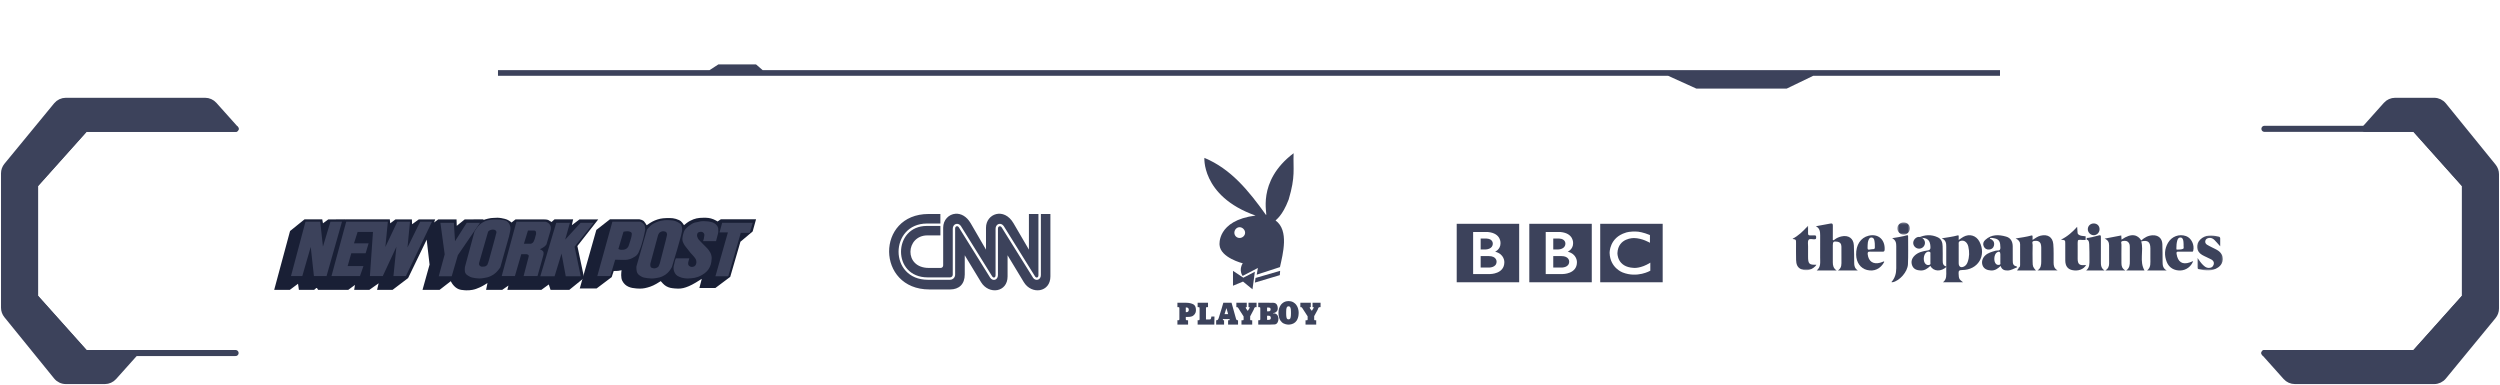<?xml version="1.0" encoding="UTF-8"?>
<svg width="1240px" height="191px" viewBox="0 0 1240 191" version="1.1" xmlns="http://www.w3.org/2000/svg" xmlns:xlink="http://www.w3.org/1999/xlink">
    <title>BRAND LOGOS</title>
    <defs>
        <polygon id="path-1" points="0.07 0.104 12.858 0.104 12.858 17.477 0.07 17.477"></polygon>
        <polygon id="path-3" points="0 0.276 12.04 0.276 12.04 22.384 0 22.384"></polygon>
        <polygon id="path-5" points="0.444 0.319 6.653 0.319 6.653 6.424 0.444 6.424"></polygon>
    </defs>
    <g id="Page-1" stroke="none" stroke-width="1" fill="none" fill-rule="evenodd">
        <g id="Tokyo-Realtime-Credits-V2" transform="translate(-81, -2608)">
            <g id="BRAND-LOGOS" transform="translate(83, 2608)">
                <g id="LOGOS" transform="translate(133.75, 76)">
                    <g id="Playboy_logo" transform="translate(448.25, 0)" fill="#3C425B" fill-rule="nonzero">
                        <polygon id="rabbit3" points="32.696 61.74 27.676 58.408 27.565 58.333 27.565 58.469 27.565 65.612 27.565 65.723 27.669 65.678 32.542 63.658 37.13 67.419 37.224 67.5 37.248 67.374 38.4 58.919 38.424 58.779 38.296 58.846"></polygon>
                        <polygon id="rabbit2" points="38.794 61.857 38.788 61.857 38.741 61.872 38.734 61.926 38.439 64.053 38.424 64.167 38.528 64.137 50.739 60.481 50.793 60.475 50.793 60.42 50.943 58.442 50.953 58.333 50.847 58.365"></polygon>
                        <path d="M55.177,22.969 C58.633,11.412 57.337,7.945 57.625,0 C38.899,14.157 44.949,30.913 43.941,30.624 C35.154,18.347 26.512,7.801 13.405,2.311 C13.405,1.012 11.242,21.235 38.753,30.913 C19.452,33.369 20.893,45.502 20.893,45.502 C21.325,51.859 32.416,54.604 32.416,54.604 C30.255,57.782 32.272,61.105 32.416,60.816 L32.418,60.816 C34.29,59.805 37.748,58.072 39.909,56.917 L39.332,60.238 L50.856,56.483 C52.296,49.982 55.465,38.281 48.695,33.37 C48.695,33.081 52.008,31.347 55.177,22.969 Z M30.833,42.037 C29.393,42.037 28.241,40.881 28.241,39.436 C28.241,37.992 29.393,36.691 30.833,36.691 C32.273,36.691 33.57,37.992 33.57,39.436 C33.57,40.88 32.274,42.037 30.833,42.037 Z" id="rabbit"></path>
                        <path d="M35.262,76.339 L35.502,76.339 C35.592,76.339 35.668,76.339 35.742,76.355 C35.803,76.37 35.848,76.431 35.848,76.507 C35.848,76.522 35.848,76.554 35.832,76.569 C35.832,76.584 35.832,76.615 35.817,76.63 L35.817,76.66 C35.817,76.676 35.803,76.676 35.803,76.691 C35.787,76.706 35.787,76.737 35.787,76.752 C35.773,76.767 35.773,76.782 35.773,76.782 L34.946,78.159 L34.856,78.159 L34.105,77.15 C33.984,76.998 33.954,76.844 33.924,76.752 C33.879,76.66 33.864,76.584 33.864,76.507 C33.864,76.431 33.893,76.384 33.954,76.37 C33.999,76.339 34.074,76.339 34.15,76.339 L34.39,76.339 L34.39,74.167 L29.235,74.167 L29.235,76.339 L29.37,76.339 C29.641,76.339 29.836,76.384 29.956,76.492 C30.077,76.599 30.197,76.737 30.287,76.92 C30.302,76.951 30.302,76.967 30.317,76.998 C30.332,77.013 30.347,77.043 30.362,77.058 L31.369,78.68 L32.827,80.945 L32.842,82.231 L32.842,82.338 C32.842,82.566 32.797,82.704 32.722,82.766 C32.631,82.812 32.557,82.843 32.467,82.843 L31.775,82.843 L31.775,85 L37.096,85 L37.096,82.843 L36.404,82.843 C36.328,82.843 36.254,82.812 36.179,82.766 C36.119,82.736 36.088,82.598 36.088,82.384 L36.088,80.898 L37.831,77.609 C37.907,77.456 37.937,77.288 37.998,77.166 C38.042,77.028 38.087,76.92 38.132,76.829 C38.207,76.66 38.298,76.522 38.403,76.446 C38.493,76.37 38.659,76.339 38.854,76.339 L39.259,76.339 L39.259,74.167 L35.262,74.167 L35.262,76.339 L35.262,76.339 Z" id="y_1_"></path>
                        <path d="M46.102,82.352 C45.962,82.49 45.807,82.581 45.634,82.611 C45.542,82.627 45.463,82.642 45.385,82.642 L44.467,82.642 L44.467,80.609 L45.323,80.609 C45.62,80.609 45.869,80.7 46.056,80.883 C46.227,81.051 46.319,81.326 46.319,81.679 C46.319,81.984 46.257,82.214 46.102,82.352 M44.467,76.523 L44.872,76.523 C45.246,76.523 45.572,76.57 45.822,76.662 C46.086,76.768 46.227,77.029 46.227,77.457 C46.227,77.702 46.149,77.932 46.009,78.145 C45.853,78.344 45.588,78.436 45.183,78.436 L44.467,78.436 L44.467,76.523 L44.467,76.523 Z M47.596,79.4 L47.41,79.4 L47.41,79.262 L47.487,79.262 C48.063,79.262 48.593,79.048 49.06,78.635 C49.542,78.222 49.775,77.657 49.775,76.907 C49.775,75.79 49.32,74.771 48.59,74.425 C47.834,74.066 47.05,74.186 46.133,74.184 C45.916,74.169 45.713,74.169 45.496,74.169 L40.094,74.169 L40.094,76.341 L40.576,76.341 C40.732,76.341 40.857,76.356 40.951,76.418 C41.059,76.462 41.106,76.647 41.106,76.953 L41.106,82.214 C41.106,82.52 41.059,82.704 40.951,82.764 C40.857,82.811 40.732,82.842 40.576,82.842 C40.562,82.842 40.546,82.826 40.546,82.826 L40.094,82.842 L40.094,84.998 L44.343,84.998 C44.343,84.998 47.185,85.021 48.293,84.914 C49.478,84.799 50.118,83.529 50.118,82.061 C50.118,81.372 49.9,80.746 49.495,80.209 C49.09,79.675 48.452,79.4 47.596,79.4" id="b"></path>
                        <path d="M56.317,79.701 C56.317,80.472 56.243,81.117 56.096,81.636 C55.948,82.154 55.623,82.406 55.121,82.406 C54.62,82.406 54.295,82.154 54.147,81.636 C54,81.117 53.941,80.472 53.941,79.701 L53.941,78.679 C53.941,77.579 54.029,76.871 54.207,76.542 C54.383,76.211 54.59,76.006 54.811,75.959 C54.871,75.944 54.915,75.944 54.974,75.944 L55.284,75.944 C55.328,75.944 55.387,75.944 55.431,75.959 C55.653,76.006 55.859,76.211 56.037,76.542 C56.229,76.871 56.317,77.579 56.317,78.679 L56.317,79.698 L56.317,79.701 Z M59.86,77.123 C59.772,76.824 59.668,76.526 59.536,76.226 C59.403,75.927 59.24,75.644 59.049,75.378 C58.812,75.016 58.562,74.733 58.28,74.497 C58.015,74.261 57.735,74.057 57.454,73.899 C57.011,73.664 56.584,73.506 56.169,73.443 C55.742,73.365 55.402,73.333 55.121,73.333 C54.841,73.333 54.487,73.365 54.073,73.443 C53.645,73.522 53.217,73.679 52.76,73.916 C52.494,74.088 52.229,74.277 51.948,74.513 C51.682,74.748 51.432,75.031 51.195,75.378 C51.003,75.644 50.84,75.927 50.723,76.226 C50.59,76.526 50.472,76.824 50.383,77.123 C50.28,77.484 50.206,77.831 50.177,78.176 C50.133,78.538 50.118,78.868 50.118,79.183 C50.118,79.466 50.133,79.843 50.177,80.299 C50.235,80.771 50.339,81.243 50.501,81.746 C50.574,81.966 50.664,82.185 50.767,82.406 C50.871,82.643 50.988,82.862 51.136,83.066 C51.564,83.695 52.11,84.168 52.774,84.482 C53.439,84.78 54.118,84.969 54.826,85 L55.417,85 C56.125,84.969 56.804,84.78 57.468,84.482 C58.133,84.168 58.68,83.695 59.108,83.066 C59.255,82.862 59.373,82.643 59.476,82.406 C59.58,82.185 59.668,81.966 59.741,81.746 C59.904,81.243 60.022,80.771 60.067,80.299 C60.111,79.843 60.141,79.466 60.141,79.183 C60.141,78.868 60.111,78.538 60.082,78.176 C60.037,77.831 59.964,77.484 59.86,77.123" id="o"></path>
                        <path d="M67.023,74.167 L67.023,76.34 L67.249,76.34 C67.338,76.34 67.414,76.34 67.489,76.355 C67.564,76.37 67.594,76.432 67.594,76.508 L67.594,76.569 C67.578,76.584 67.578,76.615 67.578,76.63 C67.578,76.645 67.564,76.645 67.564,76.661 C67.564,76.675 67.564,76.675 67.549,76.692 C67.549,76.707 67.534,76.737 67.534,76.753 C67.534,76.768 67.518,76.783 67.518,76.783 L66.708,78.114 L66.619,78.114 L65.853,77.151 C65.733,76.997 65.703,76.845 65.674,76.753 C65.628,76.661 65.613,76.584 65.613,76.508 C65.613,76.432 65.643,76.386 65.703,76.37 C65.763,76.34 65.823,76.34 65.898,76.34 L66.153,76.34 L66.153,74.167 L60.976,74.167 L60.976,76.34 L61.127,76.34 C61.396,76.34 61.591,76.386 61.712,76.492 C61.832,76.599 61.937,76.737 62.026,76.921 C62.041,76.952 62.056,76.966 62.056,76.997 C62.071,77.013 62.087,77.043 62.102,77.059 L64.592,80.915 L64.592,82.338 C64.592,82.567 64.547,82.705 64.473,82.766 C64.397,82.813 64.308,82.843 64.216,82.843 L63.542,82.843 L63.542,85 L68.839,85 L68.839,82.843 L68.163,82.843 C68.073,82.843 67.999,82.813 67.939,82.766 C67.863,82.736 67.833,82.598 67.833,82.384 L67.833,80.808 L69.574,77.609 C69.649,77.457 69.695,77.289 69.74,77.165 C69.784,77.028 69.829,76.921 69.874,76.83 C69.949,76.661 70.039,76.523 70.144,76.447 C70.249,76.37 70.399,76.34 70.594,76.34 L71,76.34 L71,74.167 L67.023,74.167 L67.023,74.167 Z" id="y"></path>
                        <path d="M24.267,79.813 L23.367,79.813 L24.251,76.967 L24.372,76.967 L25.151,79.813 L24.265,79.813 L24.267,79.813 Z M29.335,82.673 C29.231,82.566 29.141,82.368 29.051,82.092 C29.036,82.062 29.036,82.031 29.021,82.001 C29.021,81.97 29.006,81.939 29.006,81.909 L26.846,74.167 L22.766,74.167 L21.927,77.058 L20.517,81.633 C20.502,81.679 20.487,81.725 20.457,81.786 C20.442,81.831 20.427,81.893 20.412,81.94 C20.352,82.107 20.262,82.261 20.157,82.414 C20.127,82.46 20.097,82.505 20.067,82.552 C19.917,82.735 19.707,82.842 19.437,82.842 L19.212,82.842 L19.212,85 L23.142,85 L23.142,82.842 L22.991,82.842 C22.842,82.842 22.751,82.827 22.692,82.811 C22.631,82.796 22.586,82.781 22.572,82.75 C22.541,82.719 22.527,82.673 22.527,82.628 C22.527,82.566 22.541,82.505 22.557,82.444 L22.617,82.245 L25.841,82.245 L25.901,82.597 C25.901,82.613 25.901,82.628 25.916,82.628 L25.916,82.658 C25.916,82.75 25.886,82.796 25.811,82.811 C25.736,82.827 25.661,82.842 25.571,82.842 L25.136,82.842 L25.136,85 L30.071,85 L30.071,82.842 L29.845,82.842 C29.621,82.842 29.456,82.781 29.335,82.673" id="a"></path>
                        <path d="M5.419,78.406 C5.271,78.574 5.125,78.697 4.948,78.758 C4.845,78.773 4.727,78.803 4.624,78.819 C4.521,78.819 4.447,78.834 4.374,78.834 L4.153,78.834 L4.153,76.508 L4.462,76.508 C4.889,76.508 5.198,76.615 5.375,76.846 C5.552,77.059 5.64,77.319 5.64,77.625 C5.64,77.977 5.566,78.237 5.419,78.406 M7.819,74.901 C6.906,74.472 5.905,74.228 4.8,74.182 C4.653,74.167 4.506,74.167 4.358,74.167 L0,74.167 L0,76.34 L0.427,76.34 C0.648,76.34 0.78,76.37 0.854,76.447 C0.928,76.523 0.972,76.692 0.972,76.952 L0.972,82.216 C0.972,82.476 0.928,82.645 0.854,82.721 C0.781,82.797 0.648,82.843 0.427,82.843 L0,82.827 L0,85 L5.287,85 L5.287,82.842 L4.698,82.842 C4.462,82.842 4.315,82.781 4.256,82.689 C4.182,82.597 4.153,82.444 4.153,82.215 L4.153,81.19 L5.271,81.19 C6.45,81.19 7.318,80.975 7.878,80.532 C8.423,80.102 8.791,79.613 8.982,79.093 C9.056,78.863 9.114,78.634 9.144,78.42 C9.174,78.206 9.188,78.006 9.188,77.823 C9.188,76.308 8.732,75.344 7.819,74.899" id="p"></path>
                        <path d="M16.791,81.313 C16.777,81.419 16.762,81.496 16.747,81.572 C16.66,81.986 16.557,82.231 16.425,82.322 C16.308,82.414 16.058,82.46 15.676,82.46 L14.164,82.46 L14.164,76.921 C14.164,76.661 14.193,76.492 14.267,76.431 C14.325,76.37 14.443,76.34 14.633,76.34 L15.176,76.34 L15.176,74.167 L10.024,74.167 L10.024,76.34 L10.464,76.34 C10.729,76.34 10.875,76.401 10.934,76.508 C10.978,76.645 10.993,76.797 10.993,76.951 L10.993,82.215 C10.993,82.369 10.978,82.521 10.92,82.673 C10.875,82.781 10.729,82.842 10.464,82.842 L10.024,82.827 L10.024,85 L18.304,85 L18.376,81.006 L16.835,81.006 C16.821,81.129 16.806,81.221 16.791,81.313" id="l"></path>
                    </g>
                    <g id="CNN_logo" transform="translate(305.25, 30)" fill="#3C425B" fill-rule="nonzero">
                        <path d="M32.934,0.018 C29.62,0.254 26.813,3.038 26.813,6.963 L26.813,25.64 C26.813,26.316 26.312,26.897 25.58,26.897 L19.739,26.897 C7.096,26.912 8.218,10.773 18.982,10.753 L25.439,10.753 L25.439,6.062 L18.747,6.062 C14.46,6.062 11.282,7.66 9.136,10.042 C6.991,12.426 5.912,15.635 5.907,18.835 C5.902,22.034 6.965,25.224 9.161,27.607 C11.357,29.985 14.676,31.588 19.223,31.588 L30.237,31.588 C30.965,31.588 31.566,30.962 31.566,30.236 L31.566,7.458 C31.561,6.287 32.223,5.375 33.085,5.11 C33.947,4.844 34.96,5.18 35.551,6.036 L35.577,6.061 C38.71,11.178 51.149,31.106 51.168,31.142 C51.509,31.627 51.916,31.713 52.211,31.618 C52.507,31.518 52.808,31.197 52.803,30.406 L52.803,7.458 C52.798,6.286 53.46,5.375 54.322,5.109 C55.184,4.843 56.172,5.179 56.768,6.035 L56.768,6.06 L56.814,6.06 C59.947,11.178 72.385,31.106 72.405,31.141 C72.741,31.622 73.137,31.717 73.448,31.617 C73.759,31.517 74.07,31.217 74.064,30.43 L74.064,0.137 L69.342,0.137 L69.342,17.817 C69.342,17.817 66.524,13.01 61.702,4.733 C56.974,-3.373 48.055,-0.019 48.055,6.961 L48.055,17.817 C48.055,17.817 45.288,13.01 40.46,4.733 C38.395,1.188 35.512,-0.169 32.935,0.017 L32.934,0.018 L32.934,0.018 Z M19.574,0.139 C-6.711,0.139 -6.455,37.547 19.93,37.567 L30.253,37.567 C34.69,37.567 37.522,34.943 37.517,30.101 L37.517,20.617 C37.517,20.617 43.312,30.186 45.589,33.936 C49.449,40.311 58.783,39.054 58.759,31.092 L58.759,20.617 C58.759,20.617 64.534,30.186 66.805,33.936 C70.665,40.311 80.025,39.054 80,31.092 L80,0.133 L75.278,0.133 L75.278,30.427 C75.283,31.588 74.671,32.45 73.829,32.725 C72.987,33 72.018,32.655 71.432,31.824 L71.407,31.824 L71.407,31.779 C71.407,31.779 58.964,11.904 55.79,6.723 C55.78,6.713 55.775,6.732 55.765,6.723 C55.76,6.723 55.77,6.697 55.765,6.697 C55.439,6.262 55.017,6.167 54.672,6.272 C54.316,6.382 53.98,6.687 53.985,7.459 L53.985,30.402 C53.991,31.558 53.394,32.469 52.561,32.75 C51.729,33.031 50.772,32.661 50.191,31.824 L50.191,31.799 L50.165,31.799 C50.165,31.799 37.712,11.886 34.548,6.718 C34.217,6.247 33.791,6.133 33.435,6.242 C33.08,6.352 32.743,6.658 32.749,7.429 L32.749,7.454 L32.749,30.232 C32.749,31.614 31.611,32.771 30.232,32.771 L19.218,32.771 C14.385,32.771 10.72,31.034 8.299,28.409 C5.878,25.786 4.684,22.306 4.689,18.831 C4.694,15.361 5.888,11.856 8.249,9.232 C10.61,6.608 14.155,4.876 18.737,4.871 L25.43,4.871 L25.43,0.13 L19.569,0.13 L19.574,0.139 Z" id="CNN_1_"></path>
                    </g>
                    <g id="20181201033511!New_York_Post" transform="translate(0.25, 32)" fill-rule="nonzero">
                        <path d="M160.721,0.834 L151.407,0.834 L147.632,3.693 L148.28,0.774 L139.059,0.774 L137.57,2.111 C137.196,1.891 136.427,1.439 136.032,1.173 C135.445,0.844 134.139,0.834 133.992,0.834 L119.672,0.834 L117.712,2.373 C117.213,1.915 115.952,0.886 114.38,0.549 C111.538,-0.129 110.798,-0.007 109.878,0.039 C109.599,0.053 109.312,0.068 108.98,0.068 C106.96,0.068 104.777,0.764 103.782,1.124 L103.821,0.773 L94.481,0.836 L90.549,4.011 L90.444,0.836 L81.341,0.836 L79.283,2.371 L79.859,0.835 L71.7,0.835 L68.394,3.234 L68.292,0.835 L60.126,0.835 L57.548,2.775 L57.344,0.776 L35.319,0.776 L35.096,0.894 L35.157,0.771 L26.816,0.836 L24.196,2.757 L23.834,0.776 L15.062,0.776 L7.864,6.59 L0,35.765 L7.762,35.765 L11.824,32.742 L12.251,35.765 L19.814,35.765 L20.909,34.832 L21.229,34.862 L21.767,35.765 L36.747,35.765 L40.064,33.315 L39.668,35.765 L47.205,35.765 L51.799,32.518 L51.033,35.765 L58.722,35.765 L66.422,29.919 L75.635,10.866 L77.066,23.228 L73.569,35.765 L82.04,35.765 L87.576,31.474 C88.112,32.538 89.765,35.304 92.669,35.759 C93.618,35.938 95.167,35.998 95.233,36 L95.245,36 C96.421,36 97.144,35.989 98.35,35.758 C99.768,35.486 100.543,35.153 101.83,34.598 L101.929,34.556 C103.223,33.997 104.86,32.986 105.78,32.394 L105.101,35.764 L113.119,35.764 L116.186,33.636 L115.659,35.764 L132.525,35.764 L136.201,33.089 L137.066,35.764 L146.385,35.764 L153.721,29.825 L150.379,14.022 L160.719,0.834 L160.721,0.834 Z" id="Path" fill="#191F35"></path>
                        <path d="M221.539,0.757 L219.932,1.846 C219.53,1.605 218.607,1.066 217.897,0.783 C216.006,0.03 214.753,-0.023 212.758,0.006 C210.337,0.042 208.666,0.292 206.241,1.55 C205.168,2.106 203.866,3.171 203.265,3.685 C202.862,3.012 201.953,1.663 200.905,1.195 C198.492,0.099 196.952,0.101 194.448,0.179 C192.145,0.251 190.808,0.528 188.734,1.362 C187.292,1.943 185.478,3.191 184.744,3.716 C184.459,3.223 183.922,2.335 183.501,1.88 C182.906,1.1 181.34,0.796 181.163,0.764 L166.558,0.758 L159.778,6.055 L151.561,35.078 L159.915,35.078 L167.394,29.442 L168.406,26.401 C168.867,26.409 169.869,26.413 170.603,26.337 C171.138,26.28 171.833,26.142 172.301,26.041 C172.127,27.144 171.842,29.715 172.664,31.3 C174.201,34.264 176.933,34.867 179.656,35.077 C180.283,35.13 180.84,35.157 181.358,35.157 C183.213,35.157 184.599,34.817 186.507,34.192 C188.438,33.559 190.912,31.983 191.735,31.439 C192.194,32.002 193.33,33.317 194.398,33.931 C195.919,34.806 197.031,34.913 198.719,35.075 C199.324,35.135 199.863,35.163 200.37,35.163 C202.13,35.163 203.562,34.834 205.659,33.951 C207.674,33.115 210.669,31.228 212.071,30.316 L210.894,34.847 L218.824,34.847 L226.192,29.323 L231.257,11.893 L237.32,6.798 L239,0.758 L221.54,0.758 L221.539,0.757 Z" id="Path" fill="#191F35"></path>
                        <path d="M33.626,1.961 L27.895,1.961 L24.182,14.332 L22.831,1.961 L15.515,1.961 L8.366,28.782 L8.328,28.932 L13.939,28.932 L18.121,14.456 L19.703,28.932 L25.969,28.932 L33.583,2.11 M72.404,1.961 L66.115,14.761 L67.338,2.092 L67.351,1.963 L61.075,1.963 L55.142,14.496 L56.36,2.092 L56.373,1.961 L35.719,1.961 L28.454,28.782 L28.414,28.932 L42.547,28.932 L44.263,23.985 L36.429,23.985 L38.231,17.625 L45.353,17.625 L46.825,12.678 L39.586,12.678 L41.381,7.025 L48.995,7.025 L47.486,28.805 L47.477,28.931 L53.866,28.931 L60.613,14.415 L59.151,28.932 L65.31,28.932 L78.188,2.131 L78.268,1.961 M114.571,15.764 L114.631,15.773 L116.542,9.028 L116.51,9.028 C116.535,8.905 116.59,8.69 116.643,8.48 C116.907,7.443 117.398,5.513 117.143,4.528 C116.564,1.801 114.675,1.291 113.898,1.197 C112.12,0.861 111.643,0.858 110.368,0.845 L109.965,0.841 C109.074,0.833 108.502,0.825 107.553,0.963 C106.13,1.169 105.333,1.355 104.073,1.974 C103.238,2.385 102.788,2.678 102.064,3.285 C100.74,4.397 99.407,6.751 99.34,6.877 L94.667,24.198 C94.649,24.289 94.216,26.466 94.917,27.582 C95.3,28.192 95.703,28.441 96.26,28.784 L96.473,28.914 C97.661,29.658 98.538,29.782 99.866,29.969 L100.022,29.991 C100.657,30.082 101.193,30.123 101.711,30.123 C102.487,30.123 103.217,30.027 104.145,29.873 C105.424,29.66 106.208,29.511 107.446,28.922 C108.415,28.461 108.945,28.112 109.807,27.374 C110.794,26.527 112.079,24.8 112.177,24.489 L112.18,24.489 C112.832,22.139 114.544,15.995 114.625,15.791 L114.573,15.766 L114.571,15.764 Z M137.17,4.405 C137.028,3.851 136.866,3.54 136.503,3.121 C136.128,2.685 135.824,2.514 135.359,2.269 C135.094,2.129 134.662,1.974 134.643,1.968 L120.152,1.962 L112.886,28.782 L112.846,28.932 L119.392,28.932 L122.545,18.096 L125.239,18.094 C125.46,18.136 126.066,18.312 126.206,18.617 C126.302,18.824 126.233,19.225 126.199,19.362 L123.747,28.783 L123.708,28.93 L130.604,28.93 L133.429,18.838 C133.448,18.78 133.865,17.427 133.417,16.735 C133.196,16.395 132.974,16.254 132.667,16.06 L132.563,15.994 C132.329,15.844 131.995,15.702 131.761,15.611 C132.109,15.452 132.724,15.161 133.145,14.898 L133.324,14.788 C133.749,14.527 134.055,14.339 134.451,13.94 C134.706,13.683 135.031,13.239 135.046,13.22 L137.17,5.984 C137.178,5.944 137.323,5 137.17,4.405 M180.243,18.049 C180.577,17.604 180.723,17.242 180.894,16.822 C180.962,16.65 181.036,16.466 181.131,16.262 C182.691,12.856 183.815,6.988 183.823,6.943 C183.837,6.895 184.181,5.779 183.94,5.054 C183.897,4.873 183.883,4.705 183.874,4.542 C183.855,4.293 183.837,4.034 183.701,3.738 C183.478,3.25 183.233,3.024 182.853,2.696 C182.566,2.449 182.337,2.339 182.07,2.212 C181.933,2.148 181.784,2.075 181.608,1.977 L181.581,1.962 L167.74,1.962 L160.301,28.784 L160.259,28.933 L166.689,28.933 L169.141,20.81 C169.57,20.829 171.438,20.911 173.026,20.911 C174.088,20.911 174.823,20.875 175.208,20.804 C176.226,20.623 176.885,20.397 177.833,19.897 C178.853,19.362 179.527,19.007 180.244,18.051 M202.277,4.937 C202.244,4.798 202.215,4.66 202.187,4.524 C202.05,3.862 201.922,3.235 201.34,2.915 C200.633,2.44 200.074,2.065 199.167,1.732 C197.982,1.3 197.196,1.261 196.007,1.203 L195.862,1.197 C195.439,1.175 195.098,1.166 194.788,1.166 C193.942,1.166 193.22,1.24 192.215,1.433 C191.159,1.636 190.557,1.788 189.564,2.205 C188.376,2.706 187.668,3.082 186.614,3.992 C185.865,4.637 184.943,5.843 184.904,5.894 L179.683,24.092 C179.674,24.187 179.472,26.441 180.227,27.583 C180.684,28.275 181.121,28.553 181.781,28.972 C182.872,29.664 183.716,29.775 184.882,29.93 C185.026,29.949 185.176,29.968 185.331,29.99 C186.078,30.093 186.66,30.14 187.222,30.14 C187.878,30.14 188.524,30.079 189.451,29.93 C190.807,29.714 191.574,29.551 192.754,28.978 C193.756,28.493 194.31,28.117 195.117,27.37 C196.071,26.487 197.158,24.798 197.25,24.49 L197.251,24.49 C197.935,22.19 199.726,16.174 199.813,15.969 L199.758,15.941 L199.821,15.949 L201.849,8.733 L201.817,8.733 C201.837,8.645 201.873,8.511 201.908,8.379 C202.128,7.559 202.535,6.031 202.275,4.938" id="Shape" fill="#3C425B"></path>
                        <path d="M194.536,7.268 C194.399,6.974 193.826,6.817 193.368,6.737 C193.221,6.711 193.076,6.698 192.937,6.698 C192.35,6.698 191.887,6.922 191.341,7.216 C190.877,7.467 190.439,8.52 190.415,8.579 L186.604,22.668 C186.59,22.737 186.269,24.35 187.162,24.799 C187.571,24.964 188.022,25.116 188.539,25.116 C188.64,25.116 188.741,25.11 188.844,25.099 C189.327,25.039 189.722,24.819 190.041,24.641 L190.19,24.558 C190.666,24.282 190.843,23.727 190.949,23.394 C190.968,23.335 190.989,23.266 191.006,23.222 L191.01,23.222 C191.124,23.222 191.163,23.222 194.273,10.989 L194.754,8.899 C194.767,8.868 195.102,8.121 194.536,7.268" id="Path" fill="#191F35"></path>
                        <path d="M89.689,11.649 L89.12,2.518 L82.446,2.518 L84.566,18.146 L81.61,29.043 L88.045,29.043 L91.104,18.552 L102.088,2.518 L95.491,2.518 M144.315,10.878 L146.678,2.517 L139.89,2.517 L132.034,28.895 L131.989,29.043 L139.071,29.043 L142.521,17.776 L144.596,28.948 L144.613,29.042 L152.044,29.042 L148.988,14.36 L158.307,2.704 L158.455,2.516 L151.966,2.516 M222.184,2.516 L220.894,7.266 L225.04,7.266 L218.888,28.895 L218.846,29.042 L225.226,29.042 L231.422,7.497 L235.864,7.497 L237.291,2.665 L237.334,2.516 M215.65,16.236 C215.198,15.561 214.789,15.16 214.318,14.696 C214.112,14.494 213.892,14.278 213.651,14.021 C213.286,13.632 212.971,13.331 212.67,13.041 C212.27,12.655 211.892,12.293 211.434,11.766 C211.266,11.572 211.108,11.415 210.956,11.262 C210.62,10.925 210.33,10.634 210.105,10.109 C209.833,9.473 209.654,9.053 209.765,8.385 C209.833,7.978 209.885,7.734 210.144,7.46 C210.342,7.252 210.531,7.203 210.815,7.129 L210.967,7.088 C211.345,6.983 211.554,6.931 211.914,6.975 C212.334,7.027 212.581,7.151 212.898,7.463 C213.155,7.716 213.261,7.899 213.336,8.218 C213.399,8.49 213.367,8.685 213.324,8.931 C213.306,9.038 213.287,9.151 213.274,9.281 L213.27,9.318 C213.228,9.743 213.203,9.999 213.103,10.424 C213.006,10.828 212.759,11.444 212.757,11.45 L212.693,11.61 L219.148,11.61 L219.173,11.525 C219.176,11.51 219.598,10.035 219.817,9.088 C219.88,8.817 219.945,8.584 220.008,8.364 C220.155,7.849 220.281,7.403 220.288,6.746 L220.288,6.666 C220.298,5.675 220.304,4.96 219.743,4.076 C219.348,3.454 218.983,3.159 218.364,2.767 C217.742,2.372 217.297,2.259 216.626,2.084 L216.519,2.057 C215.785,1.867 215.323,1.832 214.624,1.781 L214.133,1.744 C213.638,1.705 213.246,1.674 212.832,1.674 C212.439,1.674 212.054,1.703 211.622,1.764 C211.235,1.82 210.956,1.893 210.662,1.971 C210.489,2.018 210.31,2.066 210.093,2.114 C209.831,2.172 209.609,2.208 209.393,2.241 C209.018,2.301 208.663,2.358 208.206,2.525 C207.479,2.792 207.069,3.075 206.501,3.468 L206.252,3.638 C205.617,4.073 205.258,4.336 204.717,4.869 L204.571,5.01 C204.152,5.42 203.849,5.714 203.528,6.283 C203.25,6.778 203.15,7.126 203.01,7.606 L202.934,7.871 C202.754,8.482 202.663,8.801 202.579,9.394 L202.547,9.624 C202.458,10.231 202.395,10.67 202.523,11.342 C202.616,11.836 202.755,12.126 202.947,12.527 L203.057,12.759 C203.444,13.587 203.851,14.088 204.325,14.666 C204.519,14.905 204.721,15.152 204.94,15.444 C205.491,16.179 205.805,16.594 206.404,17.303 C206.685,17.634 206.923,17.885 207.152,18.127 C207.4,18.389 207.636,18.637 207.924,18.982 C208.027,19.105 208.12,19.211 208.209,19.31 C208.425,19.552 208.595,19.744 208.79,20.068 L208.839,20.15 C209.107,20.591 209.267,20.858 209.361,21.363 C209.462,21.912 209.45,22.239 209.305,22.759 C209.185,23.188 209.103,23.445 208.806,23.751 C208.45,24.12 208.142,24.272 207.588,24.354 C207.408,24.381 207.262,24.392 207.127,24.392 C206.801,24.392 206.523,24.316 206.2,24.135 C205.835,23.933 205.656,23.797 205.486,23.486 C205.321,23.185 205.322,22.957 205.324,22.612 L205.324,22.498 C205.324,22.193 205.383,21.991 205.457,21.736 C205.49,21.623 205.523,21.503 205.556,21.365 C205.653,20.942 205.845,20.278 205.846,20.271 L205.888,20.124 L199.226,20.124 L199.195,20.195 C199.186,20.218 198.959,20.762 198.843,21.13 C198.703,21.563 198.645,21.859 198.571,22.235 C198.547,22.362 198.52,22.497 198.488,22.648 C198.433,22.912 198.371,23.141 198.314,23.355 C198.18,23.859 198.064,24.294 198.077,24.933 C198.093,25.686 198.16,26.178 198.496,26.946 C198.752,27.529 198.961,27.891 199.457,28.372 C199.878,28.779 200.218,28.942 200.69,29.167 L200.889,29.262 C201.866,29.734 202.498,29.862 203.613,30.026 C204.144,30.103 204.605,30.14 205.065,30.14 C205.595,30.14 206.095,30.094 206.798,30.026 C208.178,29.891 208.966,29.779 210.216,29.324 C211.146,28.985 211.674,28.724 212.576,28.154 C213.394,27.638 213.89,27.311 214.586,26.572 C215.283,25.832 215.629,25.325 216.068,24.399 C216.55,23.383 216.695,22.763 216.838,21.76 C217.027,20.436 217.109,19.688 216.776,18.47 C216.519,17.535 216.195,17.053 215.65,16.237" id="Shape" fill="#3C425B"></path>
                        <path d="M109.904,6.392 C109.559,5.996 109.177,5.926 108.713,5.876 C108.287,5.829 108.038,5.893 107.617,5.998 C107.233,6.094 107.02,6.168 106.702,6.369 C106.43,6.543 106.104,6.91 106.09,6.926 L101.723,22.076 C101.713,22.109 101.483,22.879 101.667,23.345 C101.827,23.751 102.076,23.942 102.427,24.12 C102.648,24.232 102.854,24.279 103.116,24.279 C103.22,24.279 103.327,24.273 103.442,24.265 C103.511,24.26 103.583,24.255 103.688,24.25 C104.24,24.225 104.637,24.206 105.127,23.875 C105.481,23.636 105.66,23.438 105.869,23.061 C105.928,22.953 105.948,22.797 105.966,22.659 C105.973,22.621 105.979,22.568 105.986,22.527 L106.001,22.527 C106.123,22.527 106.165,22.527 109.518,10.126 L110.04,8.005 C110.051,7.979 110.307,7.383 110.223,6.981 C110.167,6.711 110.056,6.566 109.904,6.391 M129.884,7.464 C129.873,7.395 129.868,7.327 129.863,7.263 C129.843,7.032 129.823,6.813 129.612,6.62 C129.427,6.452 129.27,6.399 129.025,6.353 C128.851,6.321 128.477,6.35 128.476,6.351 L125.866,6.351 L123.904,12.739 L123.858,12.892 L127.385,12.892 L127.407,12.884 C127.43,12.874 127.975,12.646 128.261,12.387 C128.601,12.079 128.722,11.774 128.861,11.422 C128.902,11.321 128.945,11.212 128.995,11.097 C129.241,10.542 129.332,10.166 129.46,9.645 L129.531,9.353 C129.581,9.15 129.641,8.972 129.698,8.8 C129.841,8.372 129.965,8.003 129.883,7.464" id="Shape" fill="#191F35"></path>
                        <path d="M176.632,7.009 C176.582,6.987 176.53,6.964 176.474,6.937 C176.14,6.778 175.692,6.698 175.144,6.698 C174.227,6.698 173.349,6.921 173.312,6.93 L173.246,6.947 L170.741,15.399 L170.714,15.486 L170.796,15.53 C170.811,15.539 171.194,15.753 171.473,15.828 C171.675,15.884 171.854,15.907 172.069,15.907 C172.163,15.907 172.255,15.903 172.358,15.899 C172.427,15.895 172.498,15.893 172.577,15.891 L172.694,15.888 C173.151,15.876 173.452,15.869 173.915,15.712 C174.595,15.484 174.998,15.187 175.454,14.579 C175.711,14.236 175.802,13.951 175.907,13.621 C175.95,13.483 175.998,13.336 176.061,13.174 C176.552,11.914 177.068,9.848 177.071,9.833 C177.08,9.805 177.292,9.122 177.312,8.656 C177.318,8.54 177.333,8.431 177.345,8.327 C177.388,7.997 177.427,7.686 177.169,7.373 C177.001,7.17 176.831,7.095 176.632,7.009 Z" id="Path" fill="#191F35"></path>
                    </g>
                    <g id="BBC_logo" transform="translate(586.25, 35)" fill="#3C425B" fill-rule="nonzero">
                        <path d="M56.311,18.741 C56.311,21.892 52.363,21.705 52.363,21.705 L48.415,21.705 L48.415,16.011 L52.363,16.011 C56.428,15.987 56.311,18.741 56.311,18.741 M48.415,7.328 L51.423,7.328 C54.548,7.492 54.431,9.802 54.431,9.802 C54.431,12.673 50.976,12.72 50.976,12.72 L48.415,12.72 L48.415,7.328 L48.415,7.328 Z M55.582,13.84 C55.582,13.84 58.284,12.696 58.261,9.662 C58.261,9.662 58.672,4.691 52.04,4.084 L44.679,4.084 L44.679,24.926 L53.115,24.926 C53.115,24.926 60.164,24.949 60.164,19.044 C60.164,19.044 60.329,15.03 55.582,13.84 M36.536,0 L67.52,0 L67.52,29 L36.536,29 L36.536,0 Z" id="B"></path>
                        <path d="M20.303,18.741 C20.303,21.892 16.355,21.705 16.355,21.705 L12.407,21.705 L12.407,16.011 L16.355,16.011 C20.42,15.987 20.303,18.741 20.303,18.741 M12.407,7.328 L15.415,7.328 C18.54,7.492 18.423,9.802 18.423,9.802 C18.423,12.673 14.968,12.72 14.968,12.72 L12.407,12.72 L12.407,7.328 Z M19.574,13.84 C19.574,13.84 22.277,12.696 22.253,9.662 C22.253,9.662 22.664,4.691 16.032,4.084 L8.671,4.084 L8.671,24.926 L17.107,24.926 C17.107,24.926 24.157,24.949 24.157,19.044 C24.157,19.044 24.321,15.03 19.574,13.84 M0.528,0 L31.512,0 L31.512,29 L0.528,29 L0.528,0 Z" id="B_1_"></path>
                        <path d="M96.37,5.578 L96.37,9.429 C96.37,9.429 92.586,7.118 88.403,7.072 C88.403,7.072 80.602,6.921 80.249,14.5 C80.249,14.5 79.967,21.473 88.309,21.869 C88.309,21.869 91.811,22.289 96.557,19.278 L96.557,23.269 C96.557,23.269 90.19,27.027 82.811,24.132 C82.811,24.132 76.608,21.881 76.372,14.5 C76.372,14.5 76.114,6.909 84.385,4.388 C84.385,4.388 86.594,3.548 90.565,3.921 C90.565,3.921 92.939,4.155 96.37,5.578 M71.707,29 L102.691,29 L102.691,0 L71.707,0 L71.707,29 L71.707,29 Z" id="C"></path>
                    </g>
                    <g id="Group-38" transform="translate(753.25, 34)">
                        <path d="M155.264,24.135 C156.747,23.221 157.116,22.016 157.127,20.687 C157.152,17.704 157.15,14.72 157.11,11.737 C157.092,10.346 156.731,9.082 154.879,8.366 C157.9,7.785 160.487,7.289 163.145,6.778 C163.191,7.486 163.234,8.155 163.28,8.863 C168.329,5.308 171.395,6.529 173.061,9.268 C174.66,7.789 176.495,6.802 178.689,6.703 C181.494,6.576 183.375,8.16 183.529,11.005 C183.686,13.928 183.579,16.865 183.641,19.794 C183.676,21.386 183.651,23.039 185.689,24.167 L175.946,24.167 C178.004,22.555 177.55,20.315 177.583,18.2 C177.608,16.548 177.59,14.895 177.588,13.243 C177.583,9.966 176.327,8.974 173.061,9.743 C174.375,14.418 172.007,19.585 174.678,24.155 L165.6,24.155 C167.321,22.94 167.415,21.276 167.392,19.546 C167.362,17.202 167.378,14.857 167.389,12.512 C167.392,11.862 167.343,11.226 167.013,10.658 C166.268,9.37 165.051,9.317 163.82,9.562 C162.693,9.786 163.259,10.777 163.247,11.395 C163.19,14.431 163.233,17.469 163.235,20.507 C163.237,21.898 163.497,23.169 165.146,24.135 L155.264,24.135 Z" id="Fill-1" fill="#3C425B"></path>
                        <path d="M82.513,15.964 C82.513,17.503 82.512,19.042 82.513,20.582 C82.515,22.377 83.706,23.021 85.331,22.089 C86.189,21.597 86.661,20.799 86.975,19.91 C87.855,17.419 87.877,14.889 87.291,12.337 C87.091,11.47 86.717,10.684 86.05,10.069 C85.249,9.331 84.306,9.188 83.282,9.545 C82.257,9.902 82.527,10.765 82.518,11.5 C82.501,12.988 82.513,14.476 82.513,15.964 M74.109,8.211 C76.983,7.725 79.527,7.437 81.987,6.758 C82.463,6.626 82.51,6.899 82.511,7.24 C82.512,7.79 82.511,8.342 82.511,9.037 C83.371,8.454 84.056,7.916 84.808,7.492 C87.846,5.788 91.212,6.794 92.804,9.85 C96.415,16.789 92.092,23.936 84.193,23.938 C82.683,23.938 82.398,24.379 82.467,25.712 C82.597,28.237 82.645,28.487 84.665,30 L74.724,30 C76.666,28.512 76.333,26.413 76.341,24.409 C76.357,20.397 76.353,16.385 76.341,12.372 C76.337,10.752 76.257,9.147 74.109,8.211" id="Fill-3" fill="#3C425B"></path>
                        <path d="M11.658,2.215 C14.181,1.75 16.517,1.335 18.846,0.886 C19.75,0.712 20.112,0.953 20.09,1.897 C20.037,4.288 20.073,6.682 20.073,9.045 C20.597,9.361 20.805,8.932 21.072,8.736 C22.035,8.03 23.103,7.556 24.277,7.281 C27.807,6.456 30.359,8.209 30.517,11.682 C30.649,14.591 30.668,17.506 30.682,20.419 C30.689,21.835 30.93,23.114 32.475,24.157 L22.611,24.157 C24.616,22.855 24.346,20.987 24.353,19.199 C24.361,16.91 24.358,14.619 24.341,12.329 C24.331,11.032 23.761,10.127 22.339,9.893 C20.435,9.578 20.075,9.875 20.074,11.738 C20.073,14.549 20.069,17.36 20.077,20.17 C20.081,21.669 20.341,23.077 21.988,24.167 L12.078,24.167 C14.265,22.4 13.77,20.004 13.792,17.74 C13.827,14.045 13.803,10.349 13.8,6.654 C13.798,4.903 13.648,3.208 11.658,2.215" id="Fill-5" fill="#3C425B"></path>
                        <path d="M112.05,22.992 C112.804,22.456 112.964,22.327 112.975,21.36 C113.014,17.95 113.007,14.541 112.98,11.131 C112.969,9.866 112.252,8.982 110.747,8.282 C113.651,7.814 116.123,7.475 118.528,6.819 C119.119,6.657 119.151,6.981 119.154,7.392 C119.157,7.859 119.154,8.327 119.154,9.006 C120.532,8.117 121.699,7.229 123.171,6.883 C126.629,6.071 129.117,7.561 129.429,11.065 C129.704,14.132 129.56,17.238 129.593,20.326 C129.609,21.758 129.776,23.119 131.564,24.117 L121.613,24.117 C123.366,23 123.44,21.353 123.459,19.708 C123.485,17.416 123.481,15.125 123.457,12.833 C123.451,12.253 123.4,11.652 123.237,11.099 C122.853,9.788 121.617,9.255 119.99,9.497 C118.507,9.718 119.213,10.827 119.193,11.504 C119.111,14.272 119.141,17.045 119.179,19.816 C119.211,22.201 119.344,22.476 120.832,24.167 L111.559,24.167 C111.313,23.613 112.494,23.609 112.084,22.957 L112.05,22.992 Z" id="Fill-7" fill="#3C425B"></path>
                        <path d="M103.175,18.223 C103.175,17.501 103.19,16.778 103.171,16.056 C103.139,14.842 102.563,14.534 101.519,15.156 C99.956,16.087 99.69,19.793 101.083,20.982 C101.623,21.443 102.251,21.486 102.839,21.296 C103.418,21.108 103.134,20.503 103.164,20.08 C103.207,19.463 103.175,18.842 103.175,18.223 M111.58,22.54 C110.006,23.124 108.604,24.118 106.804,24.164 C105.082,24.208 103.877,23.683 103.306,21.918 C101.939,23.232 100.529,24.262 98.521,24.154 C96.477,24.044 95.009,23.265 94.391,21.719 C93.726,20.06 94.196,18.127 95.597,16.77 C97.07,15.341 98.991,14.906 100.876,14.338 C101.735,14.08 103.216,14.734 103.201,12.858 C103.179,10.016 102.632,8.863 100.702,8.319 C99.808,8.067 98.901,7.898 97.963,8.082 C97.965,8.683 98.533,8.583 98.844,8.788 C99.993,9.548 100.327,10.622 99.99,11.89 C99.676,13.078 98.768,13.702 97.597,13.78 C96.352,13.863 95.38,13.301 94.897,12.099 C94.414,10.903 94.73,9.881 95.66,9.022 C98.75,6.168 102.371,6.303 106.052,7.361 C108.209,7.981 109.264,9.684 109.31,12.098 C109.356,14.524 109.366,16.952 109.325,19.378 C109.303,20.761 109.591,21.834 111.183,22.106 C111.326,22.13 111.425,22.413 111.545,22.575 C111.546,22.574 111.58,22.54 111.58,22.54" id="Fill-9" fill="#3C425B"></path>
                        <path d="M68.485,18.152 C68.485,17.479 68.507,16.806 68.477,16.134 C68.458,15.698 68.687,15.132 68.1,14.902 C67.523,14.678 66.959,14.831 66.458,15.195 C64.939,16.301 64.741,19.741 66.124,20.971 C66.69,21.475 67.345,21.579 68.041,21.349 C68.761,21.112 68.436,20.481 68.473,20.013 C68.522,19.396 68.485,18.772 68.485,18.152 M62.356,7.955 C65.591,6.395 68.922,6.17 72.184,7.731 C73.984,8.593 74.521,10.324 74.544,12.193 C74.574,14.581 74.632,16.97 74.585,19.356 C74.555,20.819 74.909,21.93 76.607,22.226 C73.791,24.911 70.077,24.76 68.428,21.899 C67.073,23.194 65.616,24.256 63.585,24.161 C61.759,24.075 60.181,23.52 59.472,21.769 C58.745,19.978 59.167,18.279 60.544,16.891 C62.304,15.117 64.667,14.599 67.024,14.232 C68.139,14.059 68.548,13.75 68.513,12.598 C68.411,9.198 67.127,7.922 63.626,7.954 C63.203,7.958 62.78,7.955 62.356,7.955" id="Fill-11" fill="#3C425B"></path>
                        <path d="M194.069,11.451 C194.03,10.798 194.053,10.166 193.943,9.562 C193.793,8.74 193.567,7.868 192.565,7.805 C191.608,7.745 191.168,8.443 190.927,9.298 C190.574,10.548 190.488,11.836 190.484,13.132 C190.483,13.425 190.413,13.846 190.847,13.816 C191.833,13.749 192.898,13.817 193.77,13.431 C194.44,13.135 193.912,12.105 194.069,11.451 M198.82,19.463 C197.868,22.184 195.34,24.03 192.581,24.157 C189.445,24.302 186.856,22.803 185.724,19.977 C184.421,16.727 184.555,13.484 186.33,10.44 C188.203,7.227 191.87,5.904 195.273,7.103 C197.904,8.031 199.559,11.441 198.845,14.345 C198.661,15.093 198.167,14.811 197.795,14.817 C195.712,14.846 193.628,14.858 191.545,14.817 C190.75,14.802 190.422,14.901 190.574,15.913 C191.18,19.946 193.429,21.439 197.143,20.15 C197.65,19.975 198.139,19.744 198.82,19.463" id="Fill-13" fill="#3C425B"></path>
                        <path d="M37.347,11.563 C37.317,13.858 37.03,14.107 39.246,13.638 C39.538,13.576 39.844,13.567 40.144,13.568 C40.721,13.569 40.918,13.262 40.932,12.695 C40.962,11.447 40.914,10.205 40.622,8.993 C40.466,8.346 40.042,7.881 39.371,7.811 C38.7,7.74 38.234,8.117 37.938,8.723 C37.45,9.72 37.343,10.796 37.347,11.563 M45.603,19.896 C43.71,23.37 40.614,24.812 37.006,23.899 C33.803,23.089 31.74,20.187 31.646,16.358 C31.527,11.481 33.897,7.868 37.846,6.908 C42.56,5.761 46.037,8.81 45.785,13.81 C45.742,14.658 45.441,14.856 44.701,14.843 C42.643,14.81 40.582,14.893 38.526,14.808 C37.44,14.763 37.274,15.221 37.384,16.18 C37.784,19.659 40.12,21.256 43.534,20.316 C44.162,20.143 44.764,19.872 45.378,19.647 C45.453,19.73 45.528,19.813 45.603,19.896" id="Fill-15" fill="#3C425B"></path>
                        <g id="Group-19" transform="translate(200.677, 6.667)">
                            <mask id="mask-2" fill="white">
                                <use xlink:href="#path-1"></use>
                            </mask>
                            <g id="Clip-18"></g>
                            <path d="M11.543,5.504 C10.474,4.316 9.653,3.34 8.762,2.433 C8.019,1.678 7.125,1.184 6,1.352 C5.134,1.481 4.4,1.823 4.165,2.747 C3.947,3.603 4.333,4.29 5.035,4.729 C5.814,5.217 6.658,5.601 7.473,6.031 C8.515,6.58 9.631,7.026 10.586,7.7 C13.66,9.868 13.603,13.858 10.487,15.989 C7.441,18.072 4.139,17.578 0.827,16.842 C0.357,16.738 0.302,16.387 0.298,16.025 C0.285,14.5 0.292,12.975 0.292,11.265 C1.161,12.518 1.93,13.71 2.945,14.69 C3.765,15.48 4.621,16.245 5.86,16.229 C6.969,16.214 7.87,15.842 8.263,14.684 C8.665,13.499 8.162,12.602 7.2,12.065 C5.682,11.217 4.021,10.622 2.525,9.743 C-0.389,8.033 -0.748,4.545 1.657,2.147 C2.831,0.975 4.279,0.344 5.899,0.158 C7.555,-0.033 9.165,0.321 10.774,0.69 C11.441,0.843 11.563,1.195 11.551,1.78 C11.525,2.909 11.543,4.038 11.543,5.504" id="Fill-17" fill="#3C425B" mask="url(#mask-2)"></path>
                        </g>
                        <path d="M49.498,8.137 C52.148,7.684 54.503,7.371 56.789,6.713 C57.414,6.533 57.428,6.904 57.426,7.364 C57.411,11.93 57.543,16.503 57.344,21.061 C57.181,24.818 53.237,29.244 49.783,29.989 C49.602,30.028 49.399,29.953 49.128,29.924 C50.903,27.965 51.544,25.637 51.542,23.069 C51.539,19.436 51.516,15.803 51.544,12.171 C51.557,10.549 51.333,9.088 49.498,8.137" id="Fill-20" fill="#3C425B"></path>
                        <g id="Group-24" transform="translate(0, 1.667)">
                            <mask id="mask-4" fill="white">
                                <use xlink:href="#path-3"></use>
                            </mask>
                            <g id="Clip-23"></g>
                            <path d="M12.04,19.633 C10.073,22.197 7.123,23.017 4.445,21.889 C2.381,21.02 1.916,19.21 1.863,17.245 C1.79,14.453 1.84,11.659 1.838,8.865 C1.836,7.14 1.836,7.14 -0,6.816 C3.044,5.28 5.324,3.026 7.804,0.276 C7.804,1.819 7.839,2.896 7.792,3.97 C7.758,4.769 8.008,5.151 8.847,5.089 C9.52,5.04 10.2,5.112 10.874,5.073 C11.613,5.029 11.893,5.328 11.877,6.083 C11.862,6.752 11.623,6.986 10.96,7.029 C9.948,7.094 8.553,6.503 8.024,7.371 C7.527,8.185 7.822,9.509 7.808,10.61 C7.788,12.244 7.803,13.878 7.803,15.511 C7.804,19.261 8.305,19.769 12.04,19.633" id="Fill-22" fill="#3C425B" mask="url(#mask-4)"></path>
                        </g>
                        <path d="M152.381,3.722 C152.368,5.352 151.063,6.672 149.471,6.667 C147.917,6.661 146.552,5.269 146.553,3.691 C146.553,2.071 147.838,0.827 149.501,0.833 C151.204,0.84 152.395,2.036 152.381,3.722" id="Fill-25" fill="#3C425B"></path>
                        <g id="Group-29" transform="translate(51.626, 0)">
                            <mask id="mask-6" fill="white">
                                <use xlink:href="#path-5"></use>
                            </mask>
                            <g id="Clip-28"></g>
                            <path d="M3.552,0.319 C5.352,0.314 6.615,1.494 6.653,3.216 C6.692,4.946 5.289,6.417 3.594,6.424 C1.942,6.432 0.418,4.899 0.445,3.255 C0.471,1.606 1.828,0.324 3.552,0.319" id="Fill-27" fill="#3C425B" mask="url(#mask-6)"></path>
                        </g>
                        <path d="M65.782,10.412 C65.809,12.016 64.485,13.341 62.863,13.333 C61.31,13.326 60.005,12.079 59.955,10.555 C59.904,9.031 61.328,7.494 62.783,7.5 C64.353,7.507 65.755,8.868 65.782,10.412" id="Fill-30" fill="#3C425B"></path>
                        <path d="M141.524,18.393 C141.514,16.412 141.498,14.429 141.532,12.448 C141.55,11.363 141.442,10.276 141.636,9.362 C141.795,8.606 143.766,9.12 144.822,9.025 C144.876,9.019 144.93,9.027 144.983,9.021 C145.158,9.001 145.319,8.987 145.473,8.976 L145.473,7.214 C145.47,7.207 145.468,7.202 145.465,7.195 C145.431,7.093 141.556,7.278 141.485,5.467 C141.449,4.552 141.311,3.551 141.262,2.5 C138.955,5.044 136.566,7.255 133.23,8.878 C135.364,9.108 135.364,9.108 135.365,10.812 C135.366,13.628 135.342,16.444 135.377,19.261 C135.409,21.892 136.562,23.458 138.744,23.958 C141.673,24.63 144.456,23.647 145.72,21.447 C145.484,21.459 145.281,21.459 145.082,21.479 C142.414,21.749 141.536,20.995 141.524,18.393" id="Fill-34" fill="#3C425B"></path>
                        <path d="M153.034,19.62 C153.028,15.648 153.014,11.677 153.045,7.706 C153.052,6.809 152.945,6.476 151.999,6.772 C150.634,7.198 146.578,8.169 146.006,8.04 L146.006,8.866 C146.873,9.012 147.178,9.655 147.255,11.207 C147.38,13.722 147.359,16.248 147.369,18.768 C147.376,20.718 147.515,22.725 145.72,24.167 L154.879,24.167 C152.973,22.969 153.036,21.279 153.034,19.62" id="Fill-36" fill="#3C425B"></path>
                    </g>
                </g>

                <g id="BORDER-R" transform="translate(1178.5, 119.5) scale(-1, 1) translate(-1178.5, -119.5) translate(1121, 50)" stroke="#3C425B" stroke-linejoin="round" stroke-width="3">
                    <polyline id="Path-3" stroke-linecap="round" points="114.846 13.9 40.251 13.9 15.386 41.7 15.386 97.3 40.251 125.1 114.846 125.1"></polyline>
                    <path d="M65.116,13.9 L54.472,2 C53.334,0.727 51.708,-5.38281552e-15 50,0 L30.676,0 C28.868,3.3203185e-16 27.157,0.815 26.018,2.218 L1.342,32.61 C0.474,33.679 -5.22831412e-14,35.014 -5.30026473e-14,36.391 L-5.30026473e-14,103.017 C-6.21361921e-14,104.407 0.483,105.754 1.365,106.828 L26.018,136.811 C27.158,138.197 28.858,139 30.653,139 L99.73,139 C101.437,139 103.064,138.273 104.202,137 L114.846,125.1 L114.846,125.1 L40.251,125.1 L15.386,97.3 L15.386,41.7 L40.251,13.9 L65.116,13.9 Z" id="Path-6" fill="#3C425B"></path>
                </g>
                <g id="BORDER-L" transform="translate(57.5, 119.5) scale(1, -1) translate(-57.5, -119.5) translate(0, 50)" stroke="#3C425B" stroke-linejoin="round" stroke-width="3">
                    <polyline id="Path-3" stroke-linecap="round" points="114.846 13.9 40.251 13.9 15.386 41.7 15.386 97.3 40.251 125.1 114.846 125.1"></polyline>
                    <path d="M65.116,13.9 L54.472,2 C53.334,0.727 51.708,-5.38281552e-15 50,0 L30.676,0 C28.868,3.3203185e-16 27.157,0.815 26.018,2.218 L1.342,32.61 C0.474,33.679 -5.22831412e-14,35.014 -5.30026473e-14,36.391 L-5.30026473e-14,103.017 C-6.21361921e-14,104.407 0.483,105.754 1.365,106.828 L26.018,136.811 C27.158,138.197 28.858,139 30.653,139 L99.73,139 C101.437,139 103.064,138.273 104.202,137 L114.846,125.1 L114.846,125.1 L40.251,125.1 L15.386,97.3 L15.386,41.7 L40.251,13.9 L65.116,13.9 Z" id="Path-6" fill="#3C425B"></path>
                </g>
                <polygon id="Rectangle" fill="#3C425B" points="245 34.786 349.931 34.786 354.291 31.957 373 31.957 376.247 34.771 990 34.786 990 37.584 897.389 37.584 884.181 43.957 839.424 43.957 825.367 37.584 245 37.584"></polygon>
            </g>
        </g>
    </g>
</svg>
